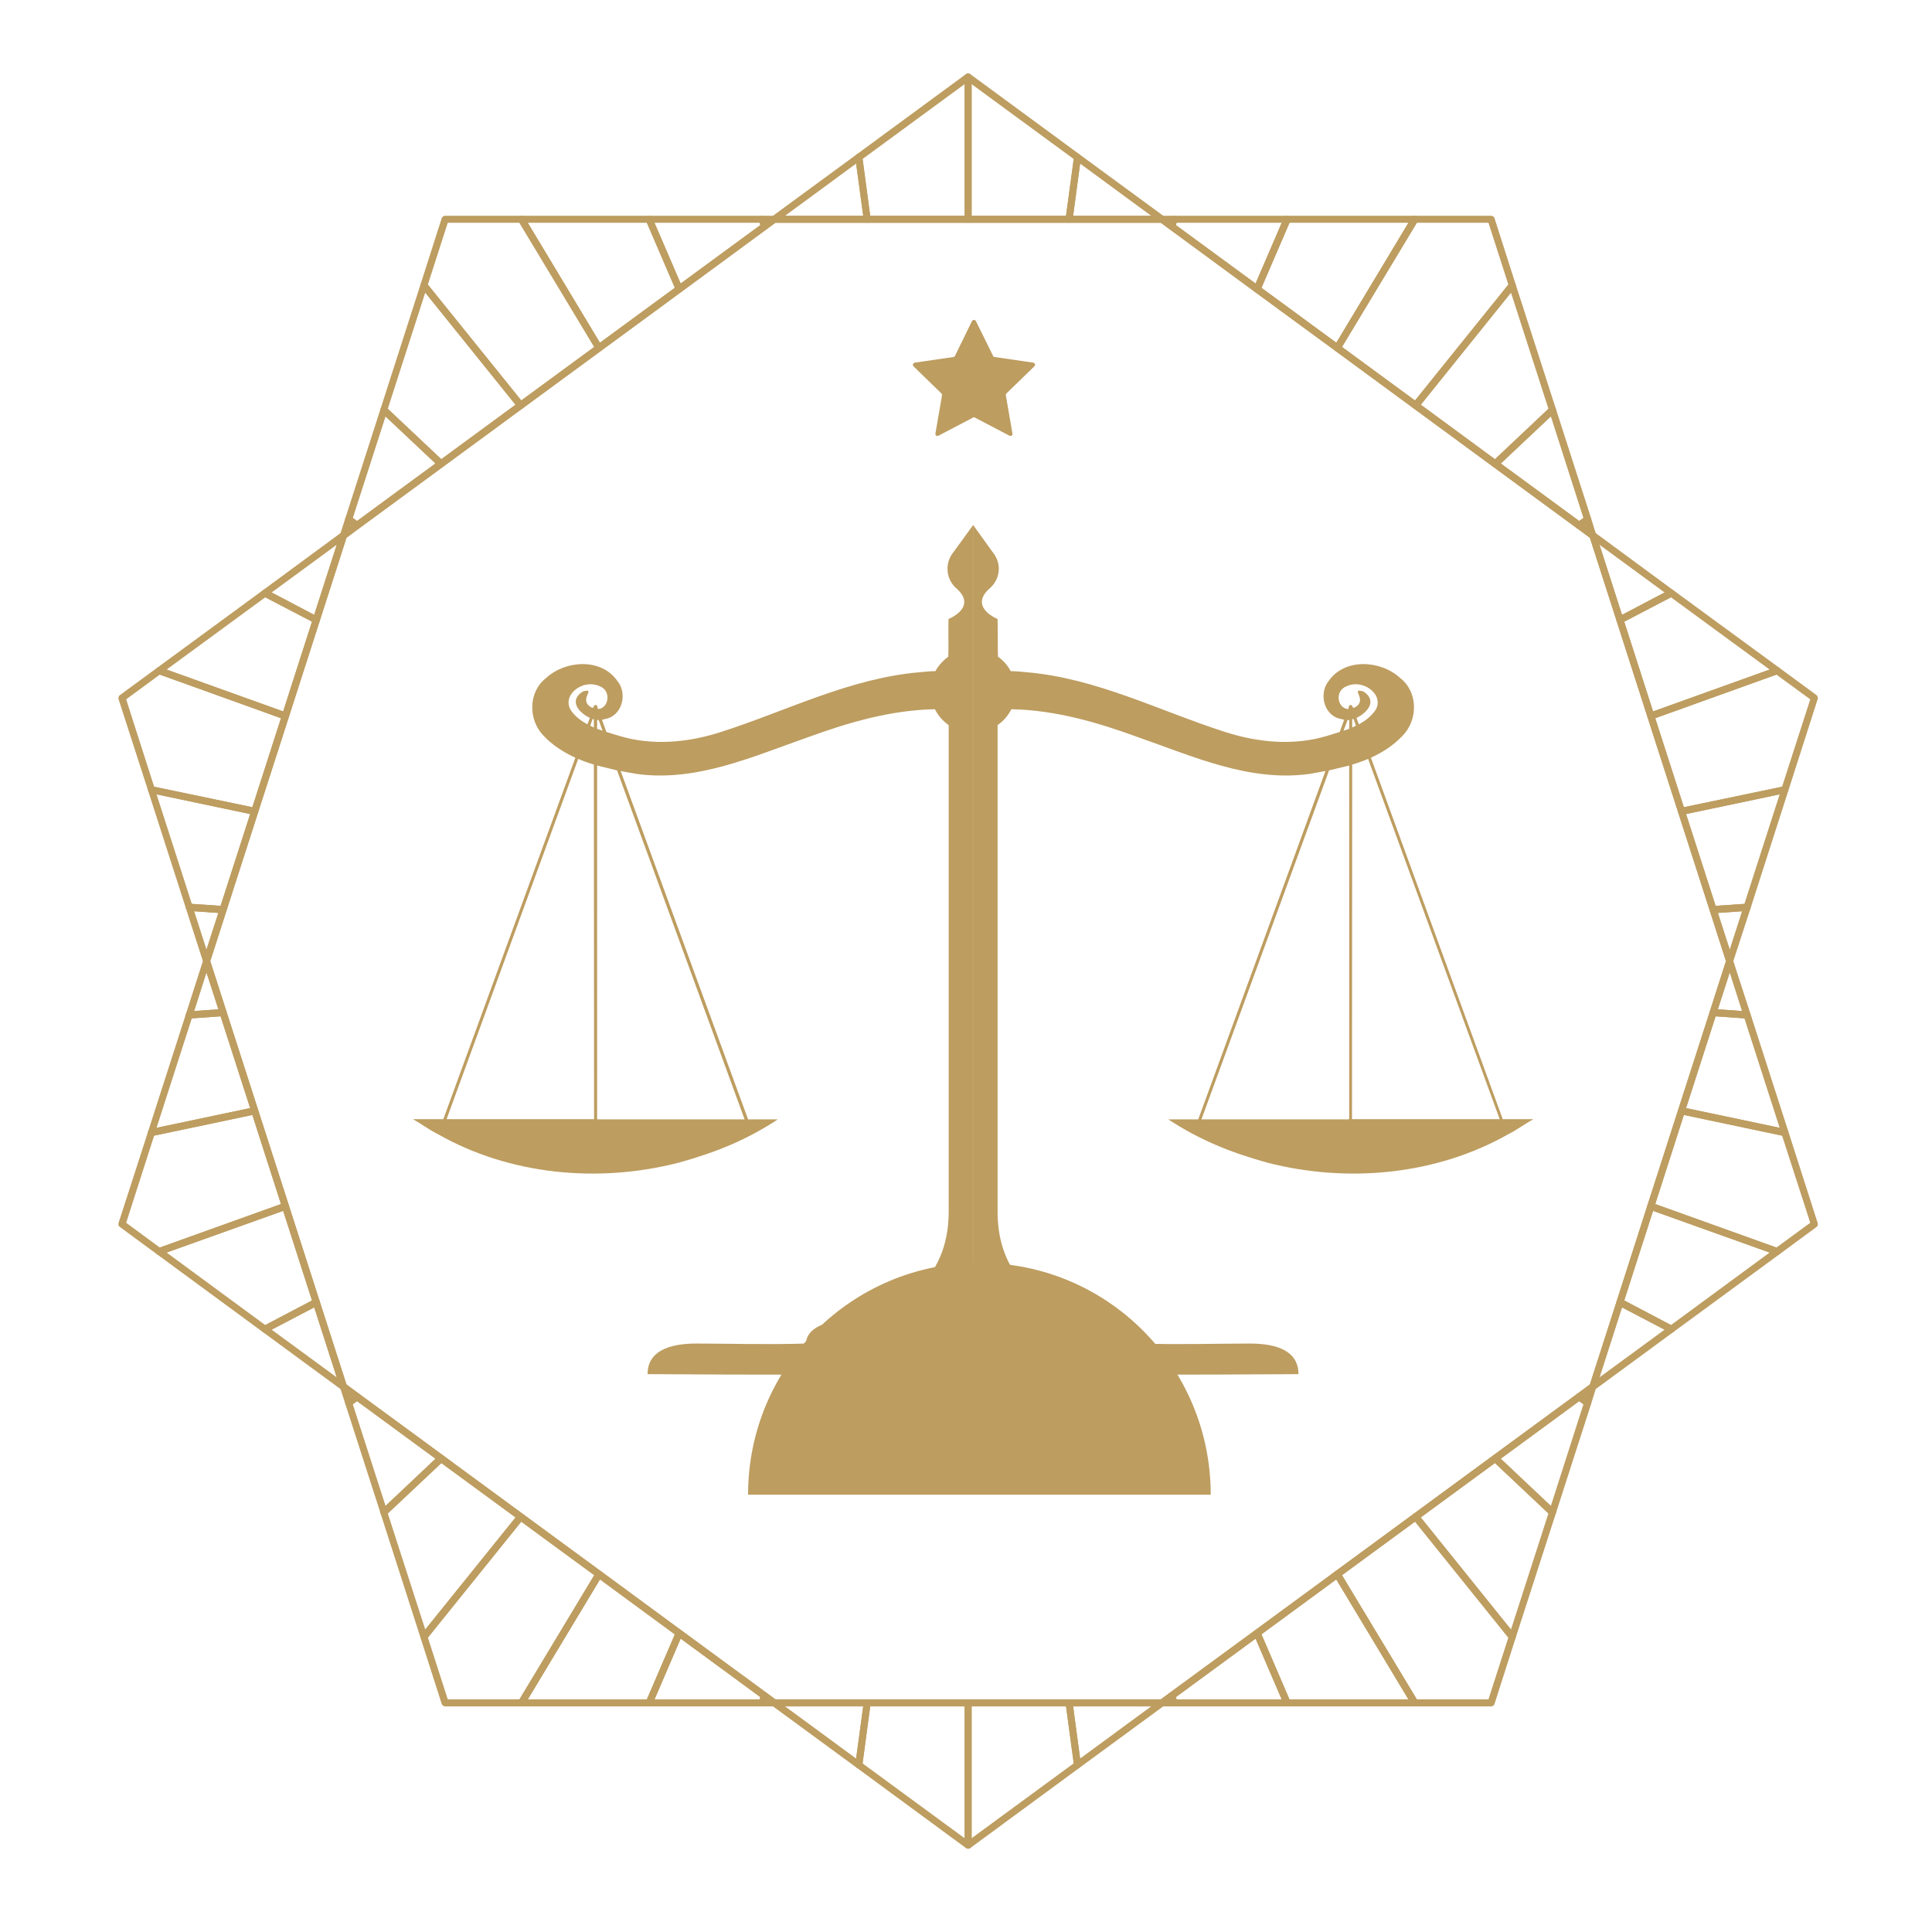 <svg xmlns="http://www.w3.org/2000/svg" xmlns:xlink="http://www.w3.org/1999/xlink" width="50" zoomAndPan="magnify" viewBox="0 0 37.5 37.5" height="50" preserveAspectRatio="xMidYMid meet" version="1.0"><defs><clipPath id="id1"><path d="M 2.293 19 L 6 19 L 6 23 L 2.293 23 Z M 2.293 19 " clip-rule="nonzero"/></clipPath><clipPath id="id2"><path d="M 2.293 21 L 6 21 L 6 25 L 2.293 25 Z M 2.293 21 " clip-rule="nonzero"/></clipPath><clipPath id="id3"><path d="M 2.293 12 L 6 12 L 6 16 L 2.293 16 Z M 2.293 12 " clip-rule="nonzero"/></clipPath><clipPath id="id4"><path d="M 2.293 15 L 6 15 L 6 18 L 2.293 18 Z M 2.293 15 " clip-rule="nonzero"/></clipPath><clipPath id="id5"><path d="M 16 1.402 L 19 1.402 L 19 5 L 16 5 Z M 16 1.402 " clip-rule="nonzero"/></clipPath><clipPath id="id6"><path d="M 16.562 32.945 L 18.895 32.945 L 18.895 35.883 L 16.562 35.883 Z M 16.562 32.945 " clip-rule="nonzero"/></clipPath><clipPath id="id7"><path d="M 18 1.402 L 21 1.402 L 21 5 L 18 5 Z M 18 1.402 " clip-rule="nonzero"/></clipPath><clipPath id="id8"><path d="M 18.688 32.945 L 21 32.945 L 21 35.883 L 18.688 35.883 Z M 18.688 32.945 " clip-rule="nonzero"/></clipPath><clipPath id="id9"><path d="M 31 21 L 35.293 21 L 35.293 25 L 31 25 Z M 31 21 " clip-rule="nonzero"/></clipPath><clipPath id="id10"><path d="M 31 12 L 35.293 12 L 35.293 16 L 31 16 Z M 31 12 " clip-rule="nonzero"/></clipPath><clipPath id="id11"><path d="M 18 10.188 L 29.762 10.188 L 29.762 26.688 L 18 26.688 Z M 18 10.188 " clip-rule="nonzero"/></clipPath><clipPath id="id12"><path d="M 8.012 10.188 L 19 10.188 L 19 26.688 L 8.012 26.688 Z M 8.012 10.188 " clip-rule="nonzero"/></clipPath><clipPath id="id13"><path d="M 17.719 6.211 L 20.094 6.211 L 20.094 8.465 L 17.719 8.465 Z M 17.719 6.211 " clip-rule="nonzero"/></clipPath><clipPath id="id14"><path d="M 14.508 24.512 L 23.508 24.512 L 23.508 29.012 L 14.508 29.012 Z M 14.508 24.512 " clip-rule="nonzero"/></clipPath></defs><g clip-path="url(#id1)"><path fill="#bd9d60" d="M 3.723 19.766 L 3.039 21.891 L 4.855 21.508 L 4.281 19.727 Z M 2.938 22.051 C 2.918 22.051 2.902 22.043 2.887 22.027 C 2.871 22.012 2.867 21.984 2.875 21.961 L 3.609 19.68 C 3.617 19.652 3.641 19.633 3.668 19.629 L 4.324 19.586 C 4.359 19.582 4.387 19.602 4.395 19.633 L 5.008 21.539 C 5.016 21.559 5.012 21.578 5.004 21.598 C 4.992 21.613 4.977 21.625 4.957 21.629 L 2.953 22.051 C 2.949 22.051 2.941 22.051 2.938 22.051 " fill-opacity="1" fill-rule="nonzero"/></g><g clip-path="url(#id2)"><path fill="#bd9d60" d="M 2.449 23.734 L 3.102 24.215 L 5.453 23.371 L 4.898 21.641 L 2.992 22.043 Z M 3.09 24.359 C 3.074 24.359 3.062 24.355 3.051 24.348 L 2.328 23.816 C 2.301 23.801 2.293 23.77 2.301 23.738 L 2.875 21.961 C 2.883 21.938 2.902 21.918 2.926 21.914 L 4.93 21.492 C 4.965 21.488 5 21.508 5.008 21.539 L 5.605 23.391 C 5.617 23.426 5.598 23.465 5.562 23.477 L 3.113 24.355 C 3.105 24.359 3.098 24.359 3.09 24.359 " fill-opacity="1" fill-rule="nonzero"/></g><path fill="#bd9d60" d="M 6.797 27.098 L 6.805 27.117 L 6.812 27.109 Z M 6.766 27.297 C 6.758 27.297 6.754 27.297 6.746 27.297 C 6.723 27.289 6.707 27.273 6.703 27.25 L 6.602 26.938 C 6.594 26.91 6.602 26.879 6.625 26.859 C 6.652 26.844 6.684 26.844 6.707 26.859 L 6.973 27.055 C 6.988 27.07 7 27.09 7 27.113 C 7 27.133 6.988 27.156 6.973 27.168 L 6.805 27.285 C 6.793 27.293 6.781 27.297 6.766 27.297 " fill-opacity="1" fill-rule="nonzero"/><path fill="#bd9d60" d="M 3.234 24.312 L 5.148 25.719 L 6.055 25.242 L 5.496 23.504 Z M 5.145 25.867 C 5.129 25.867 5.117 25.863 5.102 25.855 L 3.051 24.348 C 3.027 24.332 3.02 24.309 3.023 24.281 C 3.023 24.258 3.043 24.234 3.066 24.227 L 5.516 23.348 C 5.535 23.34 5.555 23.344 5.57 23.352 C 5.586 23.359 5.598 23.375 5.605 23.391 L 6.203 25.258 C 6.215 25.289 6.199 25.324 6.172 25.34 L 5.176 25.859 C 5.164 25.867 5.156 25.867 5.145 25.867 " fill-opacity="1" fill-rule="nonzero"/><path fill="#bd9d60" d="M 5.273 25.809 L 6.535 26.734 L 6.098 25.375 Z M 6.668 26.984 C 6.652 26.984 6.637 26.98 6.625 26.973 L 5.102 25.855 C 5.082 25.84 5.074 25.816 5.074 25.793 C 5.078 25.77 5.09 25.75 5.113 25.738 L 6.109 25.215 C 6.125 25.207 6.148 25.207 6.164 25.215 C 6.184 25.223 6.199 25.238 6.203 25.258 L 6.73 26.895 C 6.742 26.922 6.73 26.957 6.707 26.973 C 6.695 26.98 6.68 26.984 6.668 26.984 " fill-opacity="1" fill-rule="nonzero"/><path fill="#bd9d60" d="M 5.273 11.5 L 6.098 11.934 L 6.535 10.574 Z M 6.141 12.102 C 6.129 12.102 6.117 12.098 6.109 12.094 L 5.113 11.574 C 5.09 11.562 5.078 11.539 5.074 11.516 C 5.074 11.492 5.082 11.469 5.102 11.457 L 6.625 10.336 C 6.652 10.32 6.684 10.32 6.707 10.336 C 6.73 10.355 6.742 10.387 6.73 10.414 L 6.203 12.055 C 6.199 12.074 6.184 12.09 6.164 12.098 C 6.156 12.102 6.148 12.102 6.141 12.102 " fill-opacity="1" fill-rule="nonzero"/><path fill="#bd9d60" d="M 4.008 18.879 L 3.77 19.625 L 4.238 19.59 Z M 3.672 19.77 C 3.652 19.77 3.633 19.758 3.617 19.742 C 3.605 19.723 3.602 19.699 3.609 19.68 L 3.945 18.633 C 3.953 18.605 3.98 18.586 4.008 18.586 C 4.039 18.586 4.066 18.605 4.074 18.633 L 4.395 19.633 C 4.402 19.652 4.398 19.676 4.387 19.691 C 4.375 19.711 4.355 19.723 4.336 19.723 L 3.68 19.77 C 3.676 19.77 3.676 19.77 3.672 19.77 " fill-opacity="1" fill-rule="nonzero"/><path fill="#bd9d60" d="M 3.234 12.996 L 5.496 13.809 L 6.055 12.066 L 5.148 11.594 Z M 5.539 13.965 C 5.531 13.965 5.523 13.965 5.516 13.961 L 3.066 13.082 C 3.043 13.074 3.023 13.055 3.023 13.027 C 3.02 13.004 3.027 12.977 3.051 12.961 L 5.102 11.457 C 5.125 11.441 5.152 11.438 5.176 11.449 L 6.172 11.973 C 6.199 11.984 6.215 12.02 6.203 12.055 L 5.605 13.918 C 5.598 13.938 5.586 13.949 5.57 13.961 C 5.559 13.965 5.551 13.965 5.539 13.965 " fill-opacity="1" fill-rule="nonzero"/><g clip-path="url(#id3)"><path fill="#bd9d60" d="M 2.992 15.27 L 4.898 15.668 L 5.453 13.941 L 3.102 13.094 L 2.449 13.574 Z M 4.945 15.816 C 4.938 15.816 4.934 15.816 4.93 15.816 L 2.926 15.395 C 2.902 15.391 2.883 15.371 2.875 15.348 L 2.301 13.57 C 2.293 13.543 2.301 13.512 2.328 13.492 L 3.051 12.961 C 3.066 12.949 3.09 12.945 3.113 12.953 L 5.562 13.832 C 5.598 13.844 5.617 13.883 5.605 13.918 L 5.008 15.77 C 5 15.797 4.973 15.816 4.945 15.816 " fill-opacity="1" fill-rule="nonzero"/></g><path fill="#bd9d60" d="M 3.77 17.688 L 4.008 18.43 L 4.238 17.719 Z M 4.008 18.723 C 3.98 18.723 3.953 18.703 3.945 18.676 L 3.609 17.633 C 3.602 17.609 3.605 17.586 3.617 17.566 C 3.633 17.551 3.656 17.539 3.68 17.543 L 4.336 17.586 C 4.355 17.59 4.375 17.602 4.387 17.617 C 4.398 17.637 4.402 17.656 4.395 17.676 L 4.074 18.676 C 4.066 18.703 4.039 18.723 4.008 18.723 " fill-opacity="1" fill-rule="nonzero"/><g clip-path="url(#id4)"><path fill="#bd9d60" d="M 3.723 17.543 L 4.281 17.582 L 4.855 15.801 L 3.039 15.418 Z M 4.332 17.727 C 4.328 17.727 4.328 17.727 4.324 17.727 L 3.668 17.68 C 3.641 17.676 3.617 17.66 3.609 17.633 L 2.875 15.348 C 2.867 15.324 2.871 15.301 2.887 15.281 C 2.902 15.262 2.93 15.254 2.953 15.262 L 4.957 15.68 C 4.977 15.684 4.992 15.695 5.004 15.715 C 5.012 15.73 5.016 15.75 5.008 15.77 L 4.395 17.676 C 4.387 17.707 4.359 17.727 4.332 17.727 " fill-opacity="1" fill-rule="nonzero"/></g><path fill="#bd9d60" d="M 6.805 10.191 L 6.797 10.211 L 6.812 10.199 Z M 6.668 10.461 C 6.652 10.461 6.637 10.457 6.625 10.449 C 6.602 10.43 6.594 10.402 6.602 10.371 L 6.703 10.059 C 6.707 10.039 6.723 10.023 6.746 10.016 C 6.766 10.008 6.789 10.012 6.805 10.023 L 6.973 10.141 C 6.988 10.156 7 10.176 7 10.199 C 7 10.219 6.988 10.242 6.973 10.254 L 6.707 10.449 C 6.695 10.457 6.68 10.461 6.668 10.461 " fill-opacity="1" fill-rule="nonzero"/><path fill="#bd9d60" d="M 6.848 27.258 L 7.484 29.23 L 8.453 28.312 L 6.93 27.195 Z M 7.449 29.422 C 7.445 29.422 7.438 29.422 7.434 29.422 C 7.41 29.414 7.391 29.398 7.387 29.375 L 6.703 27.25 C 6.691 27.223 6.703 27.191 6.727 27.172 L 6.891 27.055 C 6.918 27.039 6.949 27.039 6.973 27.055 L 8.602 28.25 C 8.617 28.262 8.629 28.281 8.629 28.305 C 8.629 28.324 8.621 28.344 8.609 28.359 L 7.496 29.406 C 7.484 29.418 7.469 29.422 7.449 29.422 " fill-opacity="1" fill-rule="nonzero"/><path fill="#bd9d60" d="M 6.848 10.055 L 6.93 10.113 L 8.453 8.996 L 7.484 8.082 Z M 6.934 10.27 C 6.918 10.27 6.902 10.262 6.891 10.254 L 6.727 10.137 C 6.703 10.121 6.691 10.09 6.703 10.059 L 7.387 7.934 C 7.391 7.914 7.41 7.895 7.434 7.891 C 7.457 7.883 7.48 7.891 7.496 7.906 L 8.609 8.953 C 8.621 8.965 8.629 8.988 8.629 9.008 C 8.629 9.027 8.617 9.047 8.602 9.059 L 6.973 10.254 C 6.961 10.262 6.945 10.27 6.934 10.27 " fill-opacity="1" fill-rule="nonzero"/><path fill="#bd9d60" d="M 7.527 7.934 L 8.566 8.914 L 10.008 7.855 L 8.254 5.68 Z M 8.562 9.07 C 8.543 9.07 8.527 9.066 8.516 9.055 L 7.402 8.008 C 7.383 7.988 7.379 7.961 7.387 7.934 L 8.164 5.516 C 8.172 5.492 8.191 5.477 8.215 5.469 C 8.242 5.465 8.266 5.477 8.281 5.496 L 10.16 7.824 C 10.172 7.84 10.176 7.859 10.172 7.879 C 10.172 7.898 10.16 7.914 10.145 7.926 L 8.602 9.059 C 8.59 9.066 8.574 9.07 8.562 9.07 " fill-opacity="1" fill-rule="nonzero"/><path fill="#bd9d60" d="M 7.527 29.375 L 8.254 31.629 L 10.008 29.453 L 8.566 28.398 Z M 8.227 31.84 C 8.223 31.84 8.219 31.84 8.215 31.84 C 8.191 31.836 8.172 31.816 8.164 31.793 L 7.387 29.375 C 7.379 29.352 7.383 29.32 7.402 29.305 L 8.516 28.258 C 8.539 28.234 8.574 28.23 8.602 28.25 L 10.145 29.383 C 10.16 29.395 10.172 29.414 10.172 29.43 C 10.176 29.449 10.172 29.469 10.16 29.484 L 8.281 31.816 C 8.27 31.832 8.25 31.84 8.227 31.84 " fill-opacity="1" fill-rule="nonzero"/><path fill="#bd9d60" d="M 8.305 5.523 L 10.117 7.773 L 11.535 6.734 L 10.086 4.324 L 8.691 4.324 Z M 10.105 7.938 C 10.086 7.938 10.066 7.93 10.051 7.914 L 8.176 5.582 C 8.16 5.562 8.156 5.539 8.164 5.516 L 8.574 4.234 C 8.586 4.207 8.609 4.188 8.641 4.188 L 10.125 4.188 C 10.148 4.188 10.168 4.199 10.18 4.223 L 11.684 6.719 C 11.703 6.75 11.695 6.789 11.668 6.809 L 10.145 7.926 C 10.133 7.934 10.121 7.938 10.105 7.938 " fill-opacity="1" fill-rule="nonzero"/><path fill="#bd9d60" d="M 8.691 32.984 L 10.086 32.984 L 11.535 30.574 L 10.117 29.535 L 8.305 31.785 Z M 10.125 33.121 L 8.641 33.121 C 8.609 33.121 8.586 33.102 8.574 33.074 L 8.164 31.793 C 8.156 31.77 8.16 31.746 8.176 31.727 L 10.051 29.398 C 10.074 29.367 10.117 29.363 10.145 29.383 L 11.668 30.5 C 11.695 30.523 11.703 30.562 11.684 30.594 L 10.18 33.09 C 10.168 33.109 10.148 33.121 10.125 33.121 " fill-opacity="1" fill-rule="nonzero"/><path fill="#bd9d60" d="M 10.246 4.324 L 11.645 6.652 L 13.098 5.586 L 12.555 4.324 Z M 11.625 6.824 C 11.621 6.824 11.617 6.82 11.613 6.82 C 11.594 6.816 11.578 6.805 11.566 6.789 L 10.062 4.293 C 10.051 4.27 10.051 4.246 10.062 4.223 C 10.074 4.199 10.098 4.188 10.125 4.188 L 12.602 4.188 C 12.629 4.188 12.652 4.203 12.664 4.23 L 13.246 5.582 C 13.258 5.613 13.25 5.648 13.223 5.668 L 11.668 6.809 C 11.656 6.816 11.641 6.824 11.625 6.824 " fill-opacity="1" fill-rule="nonzero"/><path fill="#bd9d60" d="M 10.246 32.984 L 12.555 32.984 L 13.098 31.723 L 11.645 30.656 Z M 12.602 33.121 L 10.125 33.121 C 10.098 33.121 10.074 33.109 10.062 33.086 C 10.051 33.066 10.051 33.039 10.062 33.016 L 11.566 30.52 C 11.578 30.504 11.594 30.492 11.613 30.488 C 11.633 30.484 11.652 30.488 11.668 30.5 L 13.223 31.645 C 13.25 31.664 13.258 31.695 13.246 31.727 L 12.664 33.082 C 12.652 33.105 12.629 33.121 12.602 33.121 " fill-opacity="1" fill-rule="nonzero"/><path fill="#bd9d60" d="M 12.703 4.324 L 13.211 5.504 L 14.758 4.371 L 14.746 4.324 Z M 13.184 5.68 C 13.176 5.68 13.172 5.68 13.164 5.68 C 13.145 5.672 13.129 5.656 13.121 5.637 L 12.539 4.285 C 12.527 4.262 12.531 4.238 12.543 4.219 C 12.555 4.199 12.578 4.188 12.602 4.188 L 14.797 4.188 C 14.828 4.188 14.855 4.207 14.863 4.238 L 14.902 4.379 C 14.91 4.406 14.898 4.438 14.875 4.453 L 13.223 5.668 C 13.211 5.676 13.195 5.68 13.184 5.68 " fill-opacity="1" fill-rule="nonzero"/><path fill="#bd9d60" d="M 12.703 32.984 L 14.746 32.984 L 14.758 32.941 L 13.211 31.805 Z M 14.797 33.121 L 12.602 33.121 C 12.578 33.121 12.555 33.109 12.543 33.09 C 12.531 33.07 12.527 33.047 12.539 33.027 L 13.121 31.672 C 13.129 31.652 13.145 31.637 13.164 31.633 C 13.184 31.625 13.207 31.629 13.223 31.645 L 14.875 32.855 C 14.898 32.875 14.91 32.902 14.902 32.93 L 14.863 33.07 C 14.855 33.102 14.828 33.121 14.797 33.121 " fill-opacity="1" fill-rule="nonzero"/><path fill="#bd9d60" d="M 15.027 33.121 L 14.797 33.121 C 14.777 33.121 14.758 33.113 14.742 33.094 C 14.73 33.078 14.727 33.055 14.73 33.035 L 14.77 32.895 C 14.777 32.871 14.793 32.855 14.812 32.848 C 14.836 32.84 14.859 32.844 14.875 32.855 L 15.066 32.996 C 15.094 33.016 15.102 33.047 15.094 33.074 C 15.082 33.102 15.059 33.121 15.027 33.121 " fill-opacity="1" fill-rule="nonzero"/><path fill="#bd9d60" d="M 14.836 4.465 C 14.828 4.465 14.82 4.465 14.812 4.461 C 14.793 4.457 14.777 4.438 14.77 4.414 L 14.73 4.273 C 14.727 4.254 14.73 4.23 14.742 4.215 C 14.758 4.199 14.777 4.188 14.797 4.188 L 15.027 4.188 C 15.059 4.188 15.082 4.207 15.094 4.234 C 15.102 4.266 15.094 4.297 15.066 4.312 L 14.875 4.453 C 14.863 4.461 14.852 4.465 14.836 4.465 " fill-opacity="1" fill-rule="nonzero"/><path fill="#bd9d60" d="M 15.238 4.188 L 16.754 4.188 L 16.617 3.176 Z M 16.832 4.324 L 15.027 4.324 C 15 4.324 14.973 4.309 14.961 4.277 C 14.953 4.25 14.965 4.219 14.988 4.199 L 16.629 2.996 C 16.648 2.98 16.672 2.98 16.695 2.988 C 16.719 3 16.734 3.02 16.738 3.043 L 16.898 4.246 C 16.902 4.266 16.898 4.289 16.883 4.301 C 16.871 4.316 16.852 4.324 16.832 4.324 " fill-opacity="1" fill-rule="nonzero"/><path fill="#bd9d60" d="M 15.238 33.121 L 16.617 34.133 L 16.754 33.121 Z M 16.668 34.328 C 16.656 34.328 16.641 34.32 16.629 34.312 L 14.988 33.109 C 14.965 33.09 14.953 33.059 14.961 33.031 C 14.973 33.004 15 32.984 15.027 32.984 L 16.832 32.984 C 16.852 32.984 16.871 32.992 16.883 33.008 C 16.898 33.023 16.902 33.043 16.898 33.062 L 16.738 34.266 C 16.734 34.289 16.719 34.312 16.695 34.32 C 16.688 34.324 16.68 34.328 16.668 34.328 " fill-opacity="1" fill-rule="nonzero"/><path fill="#bd9d60" d="M 6.934 10.199 Z M 15.051 32.984 L 22.531 32.984 L 30.859 26.875 L 33.5 18.656 L 30.859 10.438 L 22.531 4.324 L 15.051 4.324 L 6.973 10.254 L 6.727 10.438 L 4.082 18.656 L 6.727 26.875 Z M 22.555 33.121 L 15.027 33.121 C 15.012 33.121 15 33.117 14.988 33.109 L 6.625 26.973 C 6.613 26.965 6.605 26.953 6.602 26.938 L 3.945 18.676 C 3.941 18.664 3.941 18.648 3.945 18.633 L 6.602 10.371 C 6.605 10.359 6.613 10.348 6.625 10.336 L 14.988 4.199 C 15 4.191 15.012 4.188 15.027 4.188 L 22.555 4.188 C 22.57 4.188 22.582 4.191 22.594 4.199 L 30.957 10.336 C 30.969 10.348 30.977 10.359 30.98 10.371 L 33.637 18.633 C 33.645 18.648 33.645 18.664 33.637 18.676 L 30.98 26.938 C 30.977 26.953 30.969 26.965 30.957 26.973 L 22.594 33.109 C 22.582 33.117 22.57 33.121 22.555 33.121 " fill-opacity="1" fill-rule="nonzero"/><g clip-path="url(#id5)"><path fill="#bd9d60" d="M 16.891 4.188 L 18.723 4.188 L 18.723 1.633 L 16.742 3.086 Z M 18.793 4.324 L 16.832 4.324 C 16.797 4.324 16.77 4.301 16.766 4.266 L 16.602 3.062 C 16.598 3.035 16.609 3.012 16.629 2.996 L 18.75 1.438 C 18.773 1.422 18.801 1.422 18.824 1.434 C 18.844 1.445 18.859 1.469 18.859 1.496 L 18.859 4.258 C 18.859 4.297 18.828 4.324 18.793 4.324 " fill-opacity="1" fill-rule="nonzero"/></g><g clip-path="url(#id6)"><path fill="#bd9d60" d="M 16.742 34.227 L 18.723 35.68 L 18.723 33.121 L 16.891 33.121 Z M 18.793 35.883 C 18.777 35.883 18.762 35.879 18.75 35.871 L 16.629 34.312 C 16.609 34.297 16.598 34.273 16.602 34.246 L 16.766 33.043 C 16.77 33.008 16.797 32.984 16.832 32.984 L 18.793 32.984 C 18.828 32.984 18.859 33.016 18.859 33.055 L 18.859 35.816 C 18.859 35.84 18.844 35.867 18.824 35.875 C 18.812 35.883 18.801 35.883 18.793 35.883 " fill-opacity="1" fill-rule="nonzero"/></g><g clip-path="url(#id7)"><path fill="#bd9d60" d="M 18.859 4.188 L 20.691 4.188 L 20.84 3.086 L 18.859 1.633 Z M 20.75 4.324 L 18.793 4.324 C 18.754 4.324 18.723 4.297 18.723 4.258 L 18.723 1.496 C 18.723 1.469 18.738 1.445 18.762 1.434 C 18.785 1.422 18.812 1.422 18.832 1.438 L 20.953 2.996 C 20.973 3.012 20.984 3.035 20.98 3.062 L 20.82 4.266 C 20.812 4.301 20.785 4.324 20.75 4.324 " fill-opacity="1" fill-rule="nonzero"/></g><g clip-path="url(#id8)"><path fill="#bd9d60" d="M 18.859 33.121 L 18.859 35.68 L 20.84 34.227 L 20.691 33.121 Z M 18.793 35.883 C 18.781 35.883 18.77 35.883 18.762 35.875 C 18.738 35.867 18.723 35.84 18.723 35.816 L 18.723 33.055 C 18.723 33.016 18.754 32.984 18.793 32.984 L 20.75 32.984 C 20.785 32.984 20.812 33.008 20.82 33.043 L 20.98 34.246 C 20.984 34.273 20.973 34.297 20.953 34.312 L 18.832 35.871 C 18.82 35.879 18.805 35.883 18.793 35.883 " fill-opacity="1" fill-rule="nonzero"/></g><path fill="#bd9d60" d="M 20.828 33.121 L 20.965 34.133 L 22.344 33.121 Z M 20.914 34.328 C 20.906 34.328 20.895 34.324 20.887 34.32 C 20.863 34.312 20.848 34.289 20.848 34.266 L 20.684 33.062 C 20.68 33.043 20.688 33.023 20.699 33.008 C 20.711 32.992 20.73 32.984 20.75 32.984 L 22.555 32.984 C 22.586 32.984 22.609 33.004 22.621 33.031 C 22.629 33.059 22.621 33.09 22.594 33.109 L 20.953 34.312 C 20.941 34.32 20.93 34.328 20.914 34.328 " fill-opacity="1" fill-rule="nonzero"/><path fill="#bd9d60" d="M 20.828 4.188 L 22.344 4.188 L 20.965 3.176 Z M 22.555 4.324 L 20.75 4.324 C 20.73 4.324 20.711 4.316 20.699 4.301 C 20.688 4.289 20.68 4.266 20.684 4.246 L 20.848 3.043 C 20.848 3.02 20.863 3 20.887 2.988 C 20.91 2.98 20.934 2.98 20.953 2.996 L 22.594 4.199 C 22.621 4.219 22.629 4.25 22.621 4.277 C 22.609 4.309 22.586 4.324 22.555 4.324 " fill-opacity="1" fill-rule="nonzero"/><path fill="#bd9d60" d="M 22.746 4.465 C 22.73 4.465 22.719 4.461 22.707 4.453 L 22.516 4.312 C 22.492 4.297 22.48 4.266 22.488 4.234 C 22.5 4.207 22.523 4.188 22.555 4.188 L 22.785 4.188 C 22.805 4.188 22.828 4.199 22.84 4.215 C 22.852 4.23 22.855 4.254 22.852 4.273 L 22.812 4.414 C 22.805 4.438 22.789 4.457 22.77 4.461 C 22.762 4.465 22.754 4.465 22.746 4.465 " fill-opacity="1" fill-rule="nonzero"/><path fill="#bd9d60" d="M 22.785 33.121 L 22.555 33.121 C 22.523 33.121 22.5 33.102 22.488 33.074 C 22.48 33.047 22.492 33.016 22.516 32.996 L 22.707 32.855 C 22.723 32.844 22.746 32.84 22.77 32.848 C 22.789 32.855 22.805 32.871 22.812 32.895 L 22.852 33.035 C 22.855 33.055 22.852 33.078 22.84 33.094 C 22.828 33.113 22.805 33.121 22.785 33.121 " fill-opacity="1" fill-rule="nonzero"/><path fill="#bd9d60" d="M 22.824 4.371 L 24.371 5.504 L 24.879 4.324 L 22.836 4.324 Z M 24.398 5.68 C 24.387 5.68 24.371 5.676 24.359 5.668 L 22.707 4.453 C 22.684 4.438 22.672 4.406 22.68 4.379 L 22.719 4.238 C 22.727 4.207 22.754 4.188 22.785 4.188 L 24.984 4.188 C 25.004 4.188 25.027 4.199 25.039 4.219 C 25.051 4.238 25.055 4.262 25.047 4.285 L 24.465 5.637 C 24.453 5.656 24.438 5.672 24.418 5.68 C 24.414 5.68 24.406 5.68 24.398 5.68 " fill-opacity="1" fill-rule="nonzero"/><path fill="#bd9d60" d="M 22.836 32.984 L 24.879 32.984 L 24.371 31.805 L 22.824 32.941 Z M 24.984 33.121 L 22.785 33.121 C 22.754 33.121 22.727 33.102 22.719 33.07 L 22.68 32.93 C 22.672 32.902 22.684 32.875 22.707 32.855 L 24.359 31.645 C 24.375 31.629 24.398 31.625 24.418 31.633 C 24.438 31.637 24.453 31.652 24.465 31.672 L 25.047 33.027 C 25.055 33.047 25.051 33.07 25.039 33.09 C 25.027 33.109 25.004 33.121 24.984 33.121 " fill-opacity="1" fill-rule="nonzero"/><path fill="#bd9d60" d="M 25.027 32.984 L 27.336 32.984 L 25.938 30.656 L 24.484 31.723 Z M 27.461 33.121 L 24.984 33.121 C 24.957 33.121 24.93 33.105 24.918 33.082 L 24.336 31.727 C 24.324 31.695 24.336 31.664 24.359 31.645 L 25.918 30.5 C 25.93 30.488 25.949 30.484 25.969 30.488 C 25.988 30.492 26.004 30.504 26.016 30.52 L 27.52 33.016 C 27.531 33.039 27.531 33.066 27.52 33.086 C 27.508 33.109 27.484 33.121 27.461 33.121 " fill-opacity="1" fill-rule="nonzero"/><path fill="#bd9d60" d="M 24.484 5.586 L 25.938 6.652 L 27.336 4.324 L 25.027 4.324 Z M 25.957 6.824 C 25.941 6.824 25.93 6.816 25.918 6.809 L 24.359 5.668 C 24.336 5.648 24.324 5.613 24.336 5.582 L 24.918 4.23 C 24.93 4.203 24.957 4.188 24.984 4.188 L 27.461 4.188 C 27.484 4.188 27.508 4.199 27.52 4.223 C 27.531 4.246 27.531 4.27 27.52 4.293 L 26.016 6.789 C 26.004 6.805 25.988 6.816 25.969 6.82 C 25.965 6.82 25.961 6.824 25.957 6.824 " fill-opacity="1" fill-rule="nonzero"/><path fill="#bd9d60" d="M 26.047 6.734 L 27.465 7.773 L 29.277 5.523 L 28.891 4.324 L 27.5 4.324 Z M 27.477 7.938 C 27.465 7.938 27.449 7.934 27.438 7.926 L 25.918 6.809 C 25.887 6.789 25.879 6.75 25.898 6.719 L 27.402 4.223 C 27.414 4.199 27.438 4.188 27.461 4.188 L 28.941 4.188 C 28.973 4.188 29 4.207 29.008 4.234 L 29.418 5.516 C 29.426 5.539 29.422 5.562 29.406 5.582 L 27.531 7.914 C 27.516 7.93 27.496 7.938 27.477 7.938 " fill-opacity="1" fill-rule="nonzero"/><path fill="#bd9d60" d="M 27.5 32.984 L 28.891 32.984 L 29.277 31.785 L 27.465 29.535 L 26.047 30.574 Z M 28.941 33.121 L 27.461 33.121 C 27.438 33.121 27.414 33.109 27.402 33.09 L 25.898 30.594 C 25.879 30.562 25.887 30.523 25.918 30.5 L 27.438 29.383 C 27.465 29.363 27.508 29.367 27.531 29.398 L 29.406 31.727 C 29.422 31.746 29.426 31.77 29.418 31.793 L 29.008 33.074 C 29 33.102 28.973 33.121 28.941 33.121 " fill-opacity="1" fill-rule="nonzero"/><path fill="#bd9d60" d="M 27.578 7.855 L 29.016 8.914 L 30.055 7.934 L 29.328 5.68 Z M 29.023 9.07 C 29.008 9.07 28.992 9.066 28.98 9.059 L 27.438 7.926 C 27.422 7.914 27.41 7.898 27.41 7.879 C 27.406 7.859 27.414 7.84 27.426 7.824 L 29.301 5.496 C 29.316 5.477 29.344 5.465 29.367 5.469 C 29.391 5.477 29.41 5.492 29.418 5.516 L 30.199 7.934 C 30.207 7.961 30.199 7.988 30.18 8.008 L 29.07 9.055 C 29.055 9.066 29.039 9.07 29.023 9.07 " fill-opacity="1" fill-rule="nonzero"/><path fill="#bd9d60" d="M 27.578 29.453 L 29.328 31.629 L 30.055 29.375 L 29.016 28.398 Z M 29.355 31.84 C 29.336 31.84 29.312 31.832 29.301 31.816 L 27.426 29.484 C 27.414 29.469 27.406 29.449 27.41 29.43 C 27.41 29.414 27.422 29.395 27.438 29.383 L 28.98 28.25 C 29.008 28.23 29.043 28.234 29.07 28.258 L 30.18 29.305 C 30.199 29.32 30.207 29.352 30.199 29.375 L 29.418 31.793 C 29.41 31.816 29.391 31.836 29.367 31.84 C 29.363 31.84 29.359 31.84 29.355 31.84 " fill-opacity="1" fill-rule="nonzero"/><path fill="#bd9d60" d="M 29.129 28.312 L 30.102 29.23 L 30.734 27.258 L 30.652 27.195 Z M 30.133 29.422 C 30.113 29.422 30.098 29.418 30.086 29.406 L 28.977 28.359 C 28.961 28.344 28.953 28.324 28.953 28.305 C 28.953 28.281 28.965 28.262 28.98 28.25 L 30.609 27.055 C 30.633 27.039 30.668 27.039 30.691 27.055 L 30.855 27.172 C 30.879 27.191 30.891 27.223 30.883 27.25 L 30.199 29.375 C 30.191 29.398 30.172 29.414 30.148 29.422 C 30.145 29.422 30.137 29.422 30.133 29.422 " fill-opacity="1" fill-rule="nonzero"/><path fill="#bd9d60" d="M 29.129 8.996 L 30.652 10.113 L 30.734 10.055 L 30.102 8.082 Z M 30.652 10.27 C 30.637 10.27 30.621 10.262 30.609 10.254 L 28.98 9.059 C 28.965 9.047 28.953 9.027 28.953 9.008 C 28.953 8.988 28.961 8.965 28.977 8.953 L 30.086 7.906 C 30.102 7.891 30.125 7.883 30.148 7.891 C 30.172 7.895 30.191 7.914 30.199 7.934 L 30.883 10.059 C 30.891 10.09 30.879 10.121 30.855 10.137 L 30.691 10.254 C 30.68 10.262 30.664 10.27 30.652 10.27 " fill-opacity="1" fill-rule="nonzero"/><path fill="#bd9d60" d="M 30.77 27.109 L 30.781 27.117 L 30.785 27.098 Z M 30.816 27.297 C 30.801 27.297 30.789 27.293 30.777 27.285 L 30.609 27.168 C 30.594 27.156 30.582 27.133 30.582 27.113 C 30.582 27.09 30.594 27.07 30.609 27.055 L 30.875 26.859 C 30.898 26.844 30.934 26.844 30.957 26.859 C 30.98 26.879 30.992 26.91 30.98 26.938 L 30.883 27.25 C 30.875 27.273 30.859 27.289 30.836 27.297 C 30.832 27.297 30.824 27.297 30.816 27.297 " fill-opacity="1" fill-rule="nonzero"/><path fill="#bd9d60" d="M 30.77 10.199 L 30.785 10.211 L 30.781 10.191 Z M 30.918 10.461 C 30.902 10.461 30.887 10.457 30.875 10.449 L 30.609 10.254 C 30.594 10.242 30.582 10.219 30.582 10.199 C 30.582 10.176 30.594 10.156 30.609 10.141 L 30.777 10.023 C 30.793 10.012 30.816 10.008 30.836 10.016 C 30.859 10.023 30.875 10.039 30.883 10.059 L 30.98 10.371 C 30.992 10.402 30.98 10.43 30.957 10.449 C 30.945 10.457 30.93 10.461 30.918 10.461 " fill-opacity="1" fill-rule="nonzero"/><path fill="#bd9d60" d="M 31.047 10.574 L 31.484 11.934 L 32.309 11.5 Z M 31.441 12.102 C 31.434 12.102 31.426 12.102 31.418 12.098 C 31.398 12.09 31.383 12.074 31.379 12.055 L 30.852 10.414 C 30.84 10.387 30.852 10.355 30.875 10.336 C 30.898 10.32 30.934 10.32 30.957 10.336 L 32.48 11.457 C 32.5 11.469 32.508 11.492 32.508 11.516 C 32.504 11.539 32.492 11.562 32.469 11.574 L 31.477 12.094 C 31.465 12.098 31.453 12.102 31.441 12.102 " fill-opacity="1" fill-rule="nonzero"/><path fill="#bd9d60" d="M 31.484 25.375 L 31.047 26.734 L 32.309 25.809 Z M 30.918 26.984 C 30.902 26.984 30.887 26.98 30.875 26.973 C 30.852 26.957 30.84 26.922 30.852 26.895 L 31.379 25.258 C 31.383 25.238 31.398 25.223 31.418 25.215 C 31.438 25.207 31.457 25.207 31.477 25.215 L 32.469 25.738 C 32.492 25.75 32.504 25.77 32.508 25.793 C 32.508 25.816 32.5 25.84 32.48 25.855 L 30.957 26.973 C 30.945 26.98 30.93 26.984 30.918 26.984 " fill-opacity="1" fill-rule="nonzero"/><path fill="#bd9d60" d="M 33.344 17.719 L 33.574 18.43 L 33.812 17.688 Z M 33.574 18.723 C 33.543 18.723 33.516 18.703 33.508 18.676 L 33.188 17.676 C 33.18 17.656 33.184 17.637 33.195 17.617 C 33.207 17.602 33.227 17.59 33.246 17.586 L 33.906 17.543 C 33.926 17.539 33.949 17.551 33.965 17.566 C 33.977 17.586 33.98 17.609 33.977 17.633 L 33.637 18.676 C 33.629 18.703 33.602 18.723 33.574 18.723 " fill-opacity="1" fill-rule="nonzero"/><path fill="#bd9d60" d="M 33.344 19.59 L 33.812 19.625 L 33.574 18.879 Z M 33.91 19.77 C 33.906 19.77 33.906 19.77 33.906 19.77 L 33.246 19.723 C 33.227 19.723 33.207 19.711 33.195 19.691 C 33.184 19.676 33.18 19.652 33.188 19.633 L 33.508 18.633 C 33.516 18.605 33.543 18.586 33.574 18.586 C 33.602 18.586 33.629 18.605 33.637 18.633 L 33.977 19.68 C 33.98 19.699 33.977 19.723 33.965 19.742 C 33.949 19.758 33.93 19.77 33.91 19.77 " fill-opacity="1" fill-rule="nonzero"/><path fill="#bd9d60" d="M 31.527 25.242 L 32.434 25.719 L 34.348 24.312 L 32.086 23.504 Z M 32.438 25.867 C 32.43 25.867 32.418 25.867 32.406 25.859 L 31.41 25.34 C 31.383 25.324 31.367 25.289 31.379 25.258 L 31.977 23.391 C 31.984 23.375 31.996 23.359 32.012 23.352 C 32.031 23.344 32.051 23.34 32.066 23.348 L 34.516 24.227 C 34.539 24.234 34.559 24.258 34.562 24.281 C 34.566 24.309 34.555 24.332 34.535 24.348 L 32.48 25.855 C 32.469 25.863 32.453 25.867 32.438 25.867 " fill-opacity="1" fill-rule="nonzero"/><path fill="#bd9d60" d="M 31.527 12.066 L 32.086 13.809 L 34.348 12.996 L 32.434 11.594 Z M 32.043 13.965 C 32.031 13.965 32.023 13.965 32.012 13.961 C 31.996 13.949 31.984 13.938 31.977 13.918 L 31.379 12.055 C 31.367 12.02 31.383 11.984 31.41 11.973 L 32.406 11.449 C 32.43 11.438 32.457 11.441 32.48 11.457 L 34.535 12.961 C 34.555 12.977 34.566 13.004 34.562 13.027 C 34.559 13.055 34.539 13.074 34.516 13.082 L 32.066 13.961 C 32.059 13.965 32.051 13.965 32.043 13.965 " fill-opacity="1" fill-rule="nonzero"/><path fill="#bd9d60" d="M 32.727 21.508 L 34.543 21.891 L 33.859 19.766 L 33.301 19.727 Z M 34.645 22.051 C 34.641 22.051 34.633 22.051 34.629 22.051 L 32.625 21.629 C 32.605 21.625 32.59 21.613 32.578 21.598 C 32.57 21.578 32.566 21.559 32.574 21.539 L 33.188 19.633 C 33.195 19.602 33.227 19.582 33.258 19.586 L 33.914 19.629 C 33.941 19.633 33.965 19.652 33.977 19.68 L 34.711 21.961 C 34.715 21.984 34.711 22.012 34.695 22.027 C 34.684 22.043 34.664 22.051 34.645 22.051 " fill-opacity="1" fill-rule="nonzero"/><path fill="#bd9d60" d="M 32.727 15.801 L 33.301 17.582 L 33.859 17.543 L 34.543 15.418 Z M 33.25 17.727 C 33.223 17.727 33.195 17.707 33.188 17.676 L 32.574 15.77 C 32.566 15.75 32.57 15.73 32.578 15.715 C 32.59 15.695 32.605 15.684 32.625 15.68 L 34.629 15.262 C 34.652 15.254 34.68 15.262 34.695 15.281 C 34.711 15.301 34.715 15.324 34.711 15.348 L 33.977 17.633 C 33.965 17.66 33.941 17.676 33.914 17.68 L 33.258 17.727 C 33.254 17.727 33.254 17.727 33.25 17.727 " fill-opacity="1" fill-rule="nonzero"/><g clip-path="url(#id9)"><path fill="#bd9d60" d="M 32.129 23.371 L 34.48 24.215 L 35.137 23.734 L 34.59 22.043 L 32.684 21.641 Z M 34.492 24.359 C 34.484 24.359 34.477 24.359 34.469 24.355 L 32.02 23.477 C 31.984 23.465 31.965 23.426 31.977 23.391 L 32.574 21.539 C 32.586 21.508 32.617 21.488 32.652 21.492 L 34.656 21.914 C 34.684 21.918 34.703 21.938 34.711 21.961 L 35.281 23.738 C 35.289 23.77 35.281 23.801 35.258 23.816 L 34.535 24.348 C 34.523 24.355 34.508 24.359 34.492 24.359 " fill-opacity="1" fill-rule="nonzero"/></g><g clip-path="url(#id10)"><path fill="#bd9d60" d="M 32.129 13.941 L 32.684 15.668 L 34.59 15.27 L 35.137 13.574 L 34.48 13.094 Z M 32.637 15.816 C 32.609 15.816 32.582 15.797 32.574 15.77 L 31.977 13.918 C 31.965 13.883 31.984 13.844 32.02 13.832 L 34.469 12.953 C 34.492 12.945 34.516 12.949 34.535 12.961 L 35.258 13.492 C 35.281 13.512 35.289 13.543 35.281 13.57 L 34.711 15.348 C 34.703 15.371 34.684 15.391 34.656 15.395 L 32.652 15.816 C 32.648 15.816 32.645 15.816 32.637 15.816 " fill-opacity="1" fill-rule="nonzero"/></g><g clip-path="url(#id11)"><path fill="#bd9d60" d="M 18.887 10.188 L 19.266 10.715 C 19.34 10.805 19.387 10.918 19.387 11.039 C 19.387 11.199 19.312 11.336 19.199 11.43 C 18.934 11.668 19.074 11.883 19.363 12.016 C 19.371 12.367 19.363 12.598 19.371 12.746 C 19.473 12.82 19.559 12.914 19.617 13.027 C 19.719 13.027 19.82 13.039 19.914 13.047 C 21.277 13.16 22.5 13.797 23.777 14.207 C 24.418 14.414 25.117 14.48 25.766 14.281 C 25.844 14.258 25.922 14.234 26.004 14.207 L 26.09 13.969 C 26.074 13.969 26.055 13.965 26.039 13.957 C 25.699 13.906 25.59 13.465 25.789 13.219 C 26.098 12.77 26.797 12.812 27.172 13.156 C 27.527 13.426 27.527 13.969 27.227 14.277 C 27.051 14.465 26.84 14.602 26.609 14.707 L 29.168 21.723 L 29.762 21.723 C 29.59 21.82 29.438 21.934 29.281 22.012 C 27.879 22.809 26.156 22.969 24.594 22.566 C 23.852 22.359 23.281 22.121 22.676 21.727 L 23.258 21.727 L 25.727 14.965 C 25.621 14.988 25.512 15.004 25.406 15.023 C 24.246 15.18 23.156 14.68 22.09 14.309 C 21.301 14.02 20.477 13.781 19.629 13.766 L 19.629 13.77 C 19.566 13.891 19.477 13.996 19.363 14.074 L 19.363 23.52 C 19.363 25.32 21.09 25.648 21.445 25.648 C 21.801 25.648 22.133 25.812 22.133 26.078 C 22.855 26.102 23.715 26.078 24.258 26.078 C 24.801 26.078 25.203 26.23 25.203 26.672 C 23.098 26.688 20.992 26.68 18.887 26.684 Z M 26.316 13.281 C 26.258 13.281 26.188 13.293 26.137 13.32 C 25.898 13.41 25.957 13.754 26.172 13.762 C 26.184 13.727 26.172 13.691 26.211 13.684 C 26.242 13.68 26.254 13.719 26.266 13.742 C 26.281 13.734 26.305 13.73 26.324 13.715 C 26.539 13.562 26.191 13.344 26.465 13.422 C 26.738 13.598 26.547 13.832 26.328 13.934 L 26.375 14.059 C 26.508 13.988 26.621 13.898 26.707 13.77 C 26.84 13.52 26.57 13.281 26.316 13.281 Z M 26.27 13.953 L 26.246 13.961 L 26.246 14.121 L 26.32 14.086 Z M 26.188 13.973 L 26.156 13.977 L 26.078 14.184 L 26.188 14.145 Z M 26.555 14.73 C 26.453 14.773 26.352 14.809 26.246 14.84 L 26.242 21.723 L 29.109 21.723 Z M 26.188 14.859 L 25.797 14.953 L 23.32 21.727 L 26.18 21.727 L 26.188 21.703 Z M 26.188 14.859 " fill-opacity="1" fill-rule="nonzero"/></g><g clip-path="url(#id12)"><path fill="#bd9d60" d="M 18.891 10.188 L 18.508 10.715 C 18.434 10.805 18.391 10.918 18.391 11.039 C 18.391 11.199 18.461 11.336 18.574 11.43 C 18.84 11.668 18.703 11.883 18.41 12.016 C 18.406 12.367 18.414 12.598 18.406 12.746 C 18.305 12.82 18.219 12.914 18.156 13.027 C 18.055 13.027 17.953 13.039 17.863 13.047 C 16.5 13.16 15.277 13.797 13.996 14.207 C 13.359 14.414 12.66 14.48 12.012 14.281 C 11.934 14.258 11.852 14.234 11.77 14.207 L 11.684 13.969 C 11.703 13.969 11.719 13.965 11.738 13.957 C 12.074 13.906 12.188 13.465 11.984 13.219 C 11.676 12.77 10.98 12.812 10.605 13.156 C 10.25 13.426 10.25 13.969 10.547 14.277 C 10.723 14.465 10.938 14.602 11.168 14.707 L 8.605 21.723 L 8.016 21.723 C 8.188 21.82 8.336 21.934 8.496 22.012 C 9.895 22.809 11.617 22.969 13.18 22.566 C 13.922 22.359 14.496 22.121 15.098 21.727 L 14.52 21.727 L 12.047 14.965 C 12.156 14.988 12.262 15.004 12.367 15.023 C 13.527 15.18 14.621 14.68 15.684 14.309 C 16.477 14.02 17.297 13.781 18.148 13.766 L 18.148 13.77 C 18.211 13.891 18.301 13.996 18.414 14.074 L 18.414 23.52 C 18.414 25.32 16.684 25.648 16.328 25.648 C 15.973 25.648 15.645 25.812 15.645 26.078 C 14.918 26.102 14.059 26.078 13.52 26.078 C 12.977 26.078 12.57 26.23 12.57 26.672 C 14.676 26.688 16.785 26.68 18.891 26.684 Z M 11.457 13.281 C 11.516 13.281 11.59 13.293 11.641 13.32 C 11.875 13.41 11.816 13.754 11.605 13.762 C 11.594 13.727 11.602 13.691 11.566 13.684 C 11.531 13.68 11.52 13.719 11.512 13.742 C 11.492 13.734 11.473 13.73 11.453 13.715 C 11.234 13.562 11.586 13.344 11.312 13.422 C 11.035 13.598 11.23 13.832 11.449 13.934 L 11.402 14.059 C 11.27 13.988 11.152 13.898 11.07 13.77 C 10.938 13.52 11.207 13.281 11.457 13.281 Z M 11.504 13.953 L 11.527 13.961 L 11.527 14.121 L 11.457 14.086 Z M 11.59 13.973 L 11.621 13.977 L 11.695 14.184 L 11.59 14.145 Z M 11.223 14.73 C 11.32 14.773 11.422 14.809 11.527 14.84 L 11.531 21.723 L 8.668 21.723 Z M 11.59 14.859 L 11.977 14.953 L 14.453 21.727 L 11.594 21.727 L 11.59 21.703 Z M 11.59 14.859 " fill-opacity="1" fill-rule="nonzero"/></g><g clip-path="url(#id13)"><path fill="#bd9d60" d="M 18.941 6.23 L 19.277 6.91 C 19.281 6.922 19.293 6.93 19.309 6.93 L 20.055 7.039 C 20.09 7.047 20.102 7.086 20.078 7.109 L 19.535 7.637 C 19.527 7.645 19.523 7.656 19.523 7.672 L 19.652 8.418 C 19.656 8.449 19.625 8.473 19.594 8.457 L 18.922 8.105 C 18.91 8.098 18.898 8.098 18.887 8.105 L 18.215 8.457 C 18.184 8.473 18.152 8.449 18.156 8.418 L 18.285 7.672 C 18.285 7.656 18.281 7.645 18.273 7.637 L 17.73 7.109 C 17.707 7.086 17.723 7.047 17.754 7.039 L 18.504 6.93 C 18.516 6.93 18.527 6.922 18.535 6.91 L 18.867 6.23 C 18.883 6.203 18.926 6.203 18.941 6.23 Z M 18.941 6.23 " fill-opacity="1" fill-rule="nonzero"/></g><g clip-path="url(#id14)"><path fill="#bd9d60" d="M 14.52 29.012 C 14.52 26.523 16.531 24.512 19.012 24.512 C 21.496 24.512 23.5 26.523 23.5 29.012 Z M 14.52 29.012 " fill-opacity="1" fill-rule="nonzero"/></g></svg>